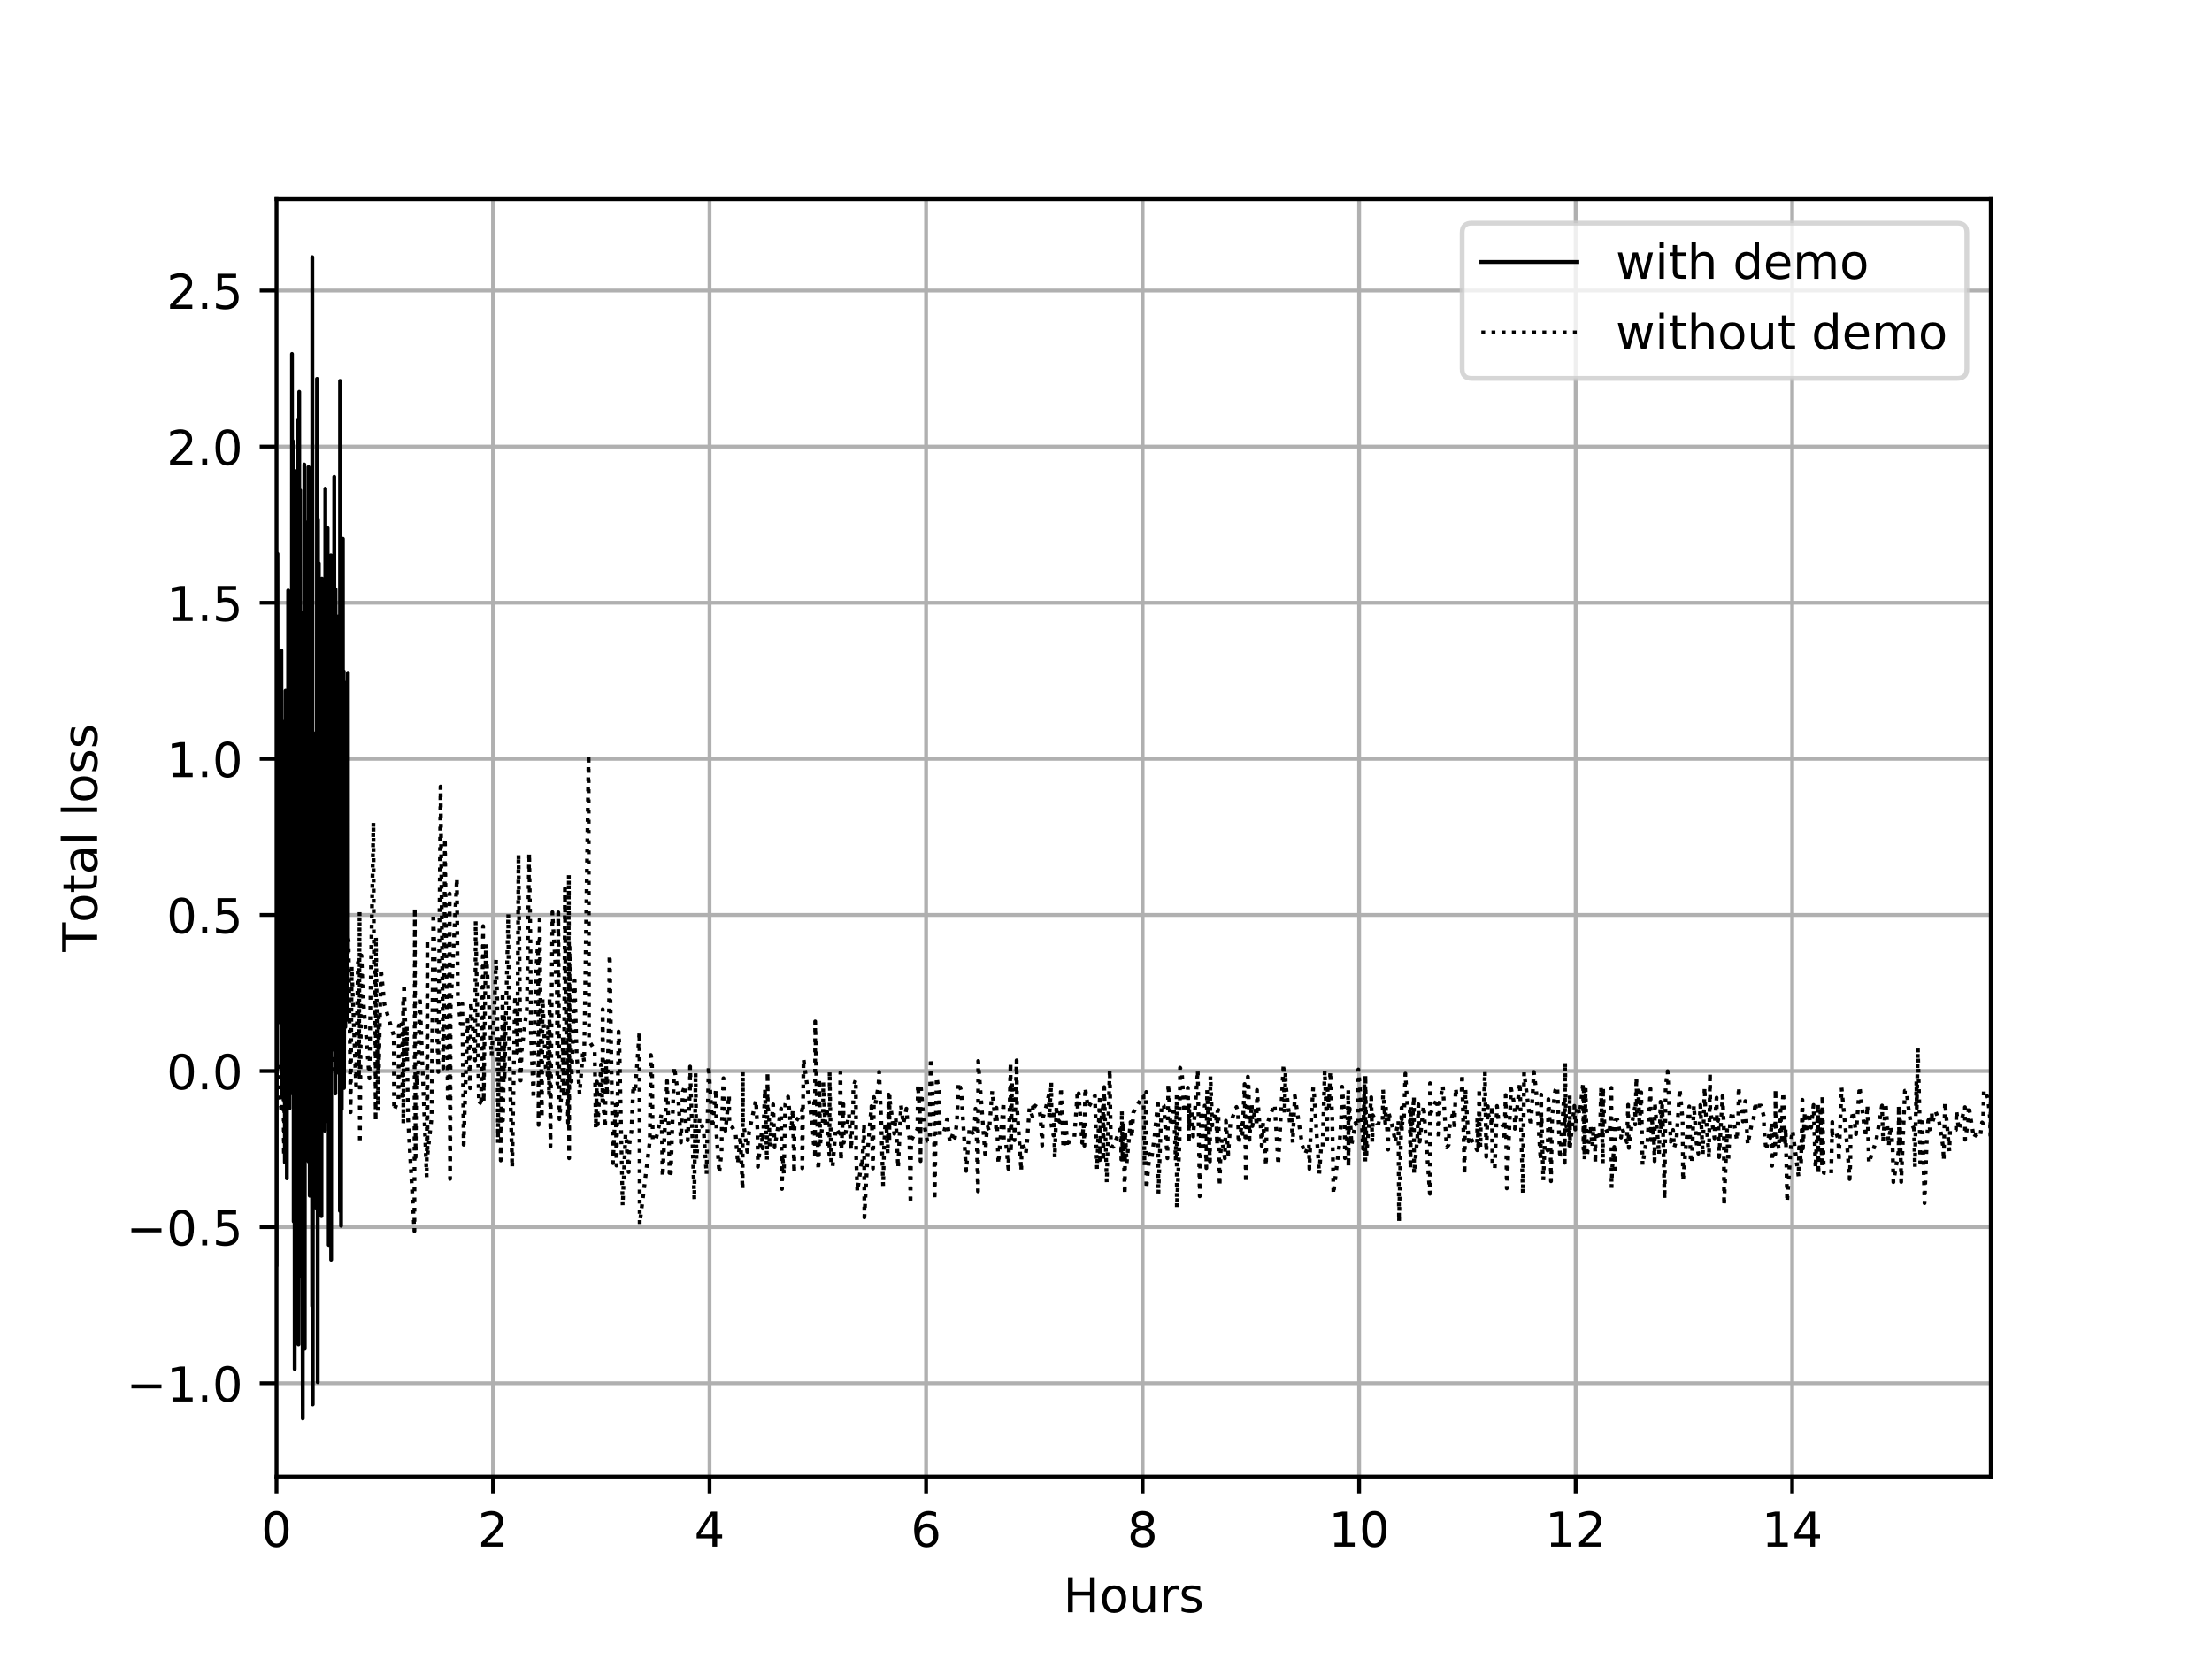 <?xml version="1.0" encoding="utf-8" standalone="no"?>
<!DOCTYPE svg PUBLIC "-//W3C//DTD SVG 1.1//EN"
  "http://www.w3.org/Graphics/SVG/1.1/DTD/svg11.dtd">
<!-- Created with matplotlib (https://matplotlib.org/) -->
<svg height="345.6pt" version="1.1" viewBox="0 0 460.8 345.6" width="460.8pt" xmlns="http://www.w3.org/2000/svg" xmlns:xlink="http://www.w3.org/1999/xlink">
 <defs>
  <style type="text/css">
*{stroke-linecap:butt;stroke-linejoin:round;}
  </style>
 </defs>
 <g id="figure_1">
  <g id="patch_1">
   <path d="M 0 345.6 
L 460.8 345.6 
L 460.8 0 
L 0 0 
z
" style="fill:#ffffff;"/>
  </g>
  <g id="axes_1">
   <g id="patch_2">
    <path d="M 57.6 307.584 
L 414.72 307.584 
L 414.72 41.472 
L 57.6 41.472 
z
" style="fill:#ffffff;"/>
   </g>
   <g id="matplotlib.axis_1">
    <g id="xtick_1">
     <g id="line2d_1">
      <path clip-path="url(#pec47cd1b85)" d="M 57.6 307.584 
L 57.6 41.472 
" style="fill:none;stroke:#b0b0b0;stroke-linecap:square;stroke-width:0.8;"/>
     </g>
     <g id="line2d_2">
      <defs>
       <path d="M 0 0 
L 0 3.5 
" id="md4c6a2b66d" style="stroke:#000000;stroke-width:0.8;"/>
      </defs>
      <g>
       <use style="stroke:#000000;stroke-width:0.8;" x="57.6" xlink:href="#md4c6a2b66d" y="307.584"/>
      </g>
     </g>
     <g id="text_1">
      <!-- 0 -->
      <defs>
       <path d="M 31.781 66.406 
Q 24.172 66.406 20.328 58.906 
Q 16.5 51.422 16.5 36.375 
Q 16.5 21.391 20.328 13.891 
Q 24.172 6.391 31.781 6.391 
Q 39.453 6.391 43.281 13.891 
Q 47.125 21.391 47.125 36.375 
Q 47.125 51.422 43.281 58.906 
Q 39.453 66.406 31.781 66.406 
z
M 31.781 74.219 
Q 44.047 74.219 50.516 64.516 
Q 56.984 54.828 56.984 36.375 
Q 56.984 17.969 50.516 8.266 
Q 44.047 -1.422 31.781 -1.422 
Q 19.531 -1.422 13.062 8.266 
Q 6.594 17.969 6.594 36.375 
Q 6.594 54.828 13.062 64.516 
Q 19.531 74.219 31.781 74.219 
z
" id="DejaVuSans-48"/>
      </defs>
      <g transform="translate(54.419 322.182)scale(0.1 -0.1)">
       <use xlink:href="#DejaVuSans-48"/>
      </g>
     </g>
    </g>
    <g id="xtick_2">
     <g id="line2d_3">
      <path clip-path="url(#pec47cd1b85)" d="M 102.706 307.584 
L 102.706 41.472 
" style="fill:none;stroke:#b0b0b0;stroke-linecap:square;stroke-width:0.8;"/>
     </g>
     <g id="line2d_4">
      <g>
       <use style="stroke:#000000;stroke-width:0.8;" x="102.706" xlink:href="#md4c6a2b66d" y="307.584"/>
      </g>
     </g>
     <g id="text_2">
      <!-- 2 -->
      <defs>
       <path d="M 19.188 8.297 
L 53.609 8.297 
L 53.609 0 
L 7.328 0 
L 7.328 8.297 
Q 12.938 14.109 22.625 23.891 
Q 32.328 33.688 34.812 36.531 
Q 39.547 41.844 41.422 45.531 
Q 43.312 49.219 43.312 52.781 
Q 43.312 58.594 39.234 62.25 
Q 35.156 65.922 28.609 65.922 
Q 23.969 65.922 18.812 64.312 
Q 13.672 62.703 7.812 59.422 
L 7.812 69.391 
Q 13.766 71.781 18.938 73 
Q 24.125 74.219 28.422 74.219 
Q 39.75 74.219 46.484 68.547 
Q 53.219 62.891 53.219 53.422 
Q 53.219 48.922 51.531 44.891 
Q 49.859 40.875 45.406 35.406 
Q 44.188 33.984 37.641 27.219 
Q 31.109 20.453 19.188 8.297 
z
" id="DejaVuSans-50"/>
      </defs>
      <g transform="translate(99.525 322.182)scale(0.1 -0.1)">
       <use xlink:href="#DejaVuSans-50"/>
      </g>
     </g>
    </g>
    <g id="xtick_3">
     <g id="line2d_5">
      <path clip-path="url(#pec47cd1b85)" d="M 147.812 307.584 
L 147.812 41.472 
" style="fill:none;stroke:#b0b0b0;stroke-linecap:square;stroke-width:0.8;"/>
     </g>
     <g id="line2d_6">
      <g>
       <use style="stroke:#000000;stroke-width:0.8;" x="147.812" xlink:href="#md4c6a2b66d" y="307.584"/>
      </g>
     </g>
     <g id="text_3">
      <!-- 4 -->
      <defs>
       <path d="M 37.797 64.312 
L 12.891 25.391 
L 37.797 25.391 
z
M 35.203 72.906 
L 47.609 72.906 
L 47.609 25.391 
L 58.016 25.391 
L 58.016 17.188 
L 47.609 17.188 
L 47.609 0 
L 37.797 0 
L 37.797 17.188 
L 4.891 17.188 
L 4.891 26.703 
z
" id="DejaVuSans-52"/>
      </defs>
      <g transform="translate(144.631 322.182)scale(0.1 -0.1)">
       <use xlink:href="#DejaVuSans-52"/>
      </g>
     </g>
    </g>
    <g id="xtick_4">
     <g id="line2d_7">
      <path clip-path="url(#pec47cd1b85)" d="M 192.919 307.584 
L 192.919 41.472 
" style="fill:none;stroke:#b0b0b0;stroke-linecap:square;stroke-width:0.8;"/>
     </g>
     <g id="line2d_8">
      <g>
       <use style="stroke:#000000;stroke-width:0.8;" x="192.919" xlink:href="#md4c6a2b66d" y="307.584"/>
      </g>
     </g>
     <g id="text_4">
      <!-- 6 -->
      <defs>
       <path d="M 33.016 40.375 
Q 26.375 40.375 22.484 35.828 
Q 18.609 31.297 18.609 23.391 
Q 18.609 15.531 22.484 10.953 
Q 26.375 6.391 33.016 6.391 
Q 39.656 6.391 43.531 10.953 
Q 47.406 15.531 47.406 23.391 
Q 47.406 31.297 43.531 35.828 
Q 39.656 40.375 33.016 40.375 
z
M 52.594 71.297 
L 52.594 62.312 
Q 48.875 64.062 45.094 64.984 
Q 41.312 65.922 37.594 65.922 
Q 27.828 65.922 22.672 59.328 
Q 17.531 52.734 16.797 39.406 
Q 19.672 43.656 24.016 45.922 
Q 28.375 48.188 33.594 48.188 
Q 44.578 48.188 50.953 41.516 
Q 57.328 34.859 57.328 23.391 
Q 57.328 12.156 50.688 5.359 
Q 44.047 -1.422 33.016 -1.422 
Q 20.359 -1.422 13.672 8.266 
Q 6.984 17.969 6.984 36.375 
Q 6.984 53.656 15.188 63.938 
Q 23.391 74.219 37.203 74.219 
Q 40.922 74.219 44.703 73.484 
Q 48.484 72.75 52.594 71.297 
z
" id="DejaVuSans-54"/>
      </defs>
      <g transform="translate(189.737 322.182)scale(0.1 -0.1)">
       <use xlink:href="#DejaVuSans-54"/>
      </g>
     </g>
    </g>
    <g id="xtick_5">
     <g id="line2d_9">
      <path clip-path="url(#pec47cd1b85)" d="M 238.025 307.584 
L 238.025 41.472 
" style="fill:none;stroke:#b0b0b0;stroke-linecap:square;stroke-width:0.8;"/>
     </g>
     <g id="line2d_10">
      <g>
       <use style="stroke:#000000;stroke-width:0.8;" x="238.025" xlink:href="#md4c6a2b66d" y="307.584"/>
      </g>
     </g>
     <g id="text_5">
      <!-- 8 -->
      <defs>
       <path d="M 31.781 34.625 
Q 24.75 34.625 20.719 30.859 
Q 16.703 27.094 16.703 20.516 
Q 16.703 13.922 20.719 10.156 
Q 24.75 6.391 31.781 6.391 
Q 38.812 6.391 42.859 10.172 
Q 46.922 13.969 46.922 20.516 
Q 46.922 27.094 42.891 30.859 
Q 38.875 34.625 31.781 34.625 
z
M 21.922 38.812 
Q 15.578 40.375 12.031 44.719 
Q 8.5 49.078 8.5 55.328 
Q 8.5 64.062 14.719 69.141 
Q 20.953 74.219 31.781 74.219 
Q 42.672 74.219 48.875 69.141 
Q 55.078 64.062 55.078 55.328 
Q 55.078 49.078 51.531 44.719 
Q 48 40.375 41.703 38.812 
Q 48.828 37.156 52.797 32.312 
Q 56.781 27.484 56.781 20.516 
Q 56.781 9.906 50.312 4.234 
Q 43.844 -1.422 31.781 -1.422 
Q 19.734 -1.422 13.25 4.234 
Q 6.781 9.906 6.781 20.516 
Q 6.781 27.484 10.781 32.312 
Q 14.797 37.156 21.922 38.812 
z
M 18.312 54.391 
Q 18.312 48.734 21.844 45.562 
Q 25.391 42.391 31.781 42.391 
Q 38.141 42.391 41.719 45.562 
Q 45.312 48.734 45.312 54.391 
Q 45.312 60.062 41.719 63.234 
Q 38.141 66.406 31.781 66.406 
Q 25.391 66.406 21.844 63.234 
Q 18.312 60.062 18.312 54.391 
z
" id="DejaVuSans-56"/>
      </defs>
      <g transform="translate(234.844 322.182)scale(0.1 -0.1)">
       <use xlink:href="#DejaVuSans-56"/>
      </g>
     </g>
    </g>
    <g id="xtick_6">
     <g id="line2d_11">
      <path clip-path="url(#pec47cd1b85)" d="M 283.131 307.584 
L 283.131 41.472 
" style="fill:none;stroke:#b0b0b0;stroke-linecap:square;stroke-width:0.8;"/>
     </g>
     <g id="line2d_12">
      <g>
       <use style="stroke:#000000;stroke-width:0.8;" x="283.131" xlink:href="#md4c6a2b66d" y="307.584"/>
      </g>
     </g>
     <g id="text_6">
      <!-- 10 -->
      <defs>
       <path d="M 12.406 8.297 
L 28.516 8.297 
L 28.516 63.922 
L 10.984 60.406 
L 10.984 69.391 
L 28.422 72.906 
L 38.281 72.906 
L 38.281 8.297 
L 54.391 8.297 
L 54.391 0 
L 12.406 0 
z
" id="DejaVuSans-49"/>
      </defs>
      <g transform="translate(276.769 322.182)scale(0.1 -0.1)">
       <use xlink:href="#DejaVuSans-49"/>
       <use x="63.623" xlink:href="#DejaVuSans-48"/>
      </g>
     </g>
    </g>
    <g id="xtick_7">
     <g id="line2d_13">
      <path clip-path="url(#pec47cd1b85)" d="M 328.237 307.584 
L 328.237 41.472 
" style="fill:none;stroke:#b0b0b0;stroke-linecap:square;stroke-width:0.8;"/>
     </g>
     <g id="line2d_14">
      <g>
       <use style="stroke:#000000;stroke-width:0.8;" x="328.237" xlink:href="#md4c6a2b66d" y="307.584"/>
      </g>
     </g>
     <g id="text_7">
      <!-- 12 -->
      <g transform="translate(321.875 322.182)scale(0.1 -0.1)">
       <use xlink:href="#DejaVuSans-49"/>
       <use x="63.623" xlink:href="#DejaVuSans-50"/>
      </g>
     </g>
    </g>
    <g id="xtick_8">
     <g id="line2d_15">
      <path clip-path="url(#pec47cd1b85)" d="M 373.344 307.584 
L 373.344 41.472 
" style="fill:none;stroke:#b0b0b0;stroke-linecap:square;stroke-width:0.8;"/>
     </g>
     <g id="line2d_16">
      <g>
       <use style="stroke:#000000;stroke-width:0.8;" x="373.344" xlink:href="#md4c6a2b66d" y="307.584"/>
      </g>
     </g>
     <g id="text_8">
      <!-- 14 -->
      <g transform="translate(366.981 322.182)scale(0.1 -0.1)">
       <use xlink:href="#DejaVuSans-49"/>
       <use x="63.623" xlink:href="#DejaVuSans-52"/>
      </g>
     </g>
    </g>
    <g id="text_9">
     <!-- Hours -->
     <defs>
      <path d="M 9.812 72.906 
L 19.672 72.906 
L 19.672 43.016 
L 55.516 43.016 
L 55.516 72.906 
L 65.375 72.906 
L 65.375 0 
L 55.516 0 
L 55.516 34.719 
L 19.672 34.719 
L 19.672 0 
L 9.812 0 
z
" id="DejaVuSans-72"/>
      <path d="M 30.609 48.391 
Q 23.391 48.391 19.188 42.75 
Q 14.984 37.109 14.984 27.297 
Q 14.984 17.484 19.156 11.844 
Q 23.344 6.203 30.609 6.203 
Q 37.797 6.203 41.984 11.859 
Q 46.188 17.531 46.188 27.297 
Q 46.188 37.016 41.984 42.703 
Q 37.797 48.391 30.609 48.391 
z
M 30.609 56 
Q 42.328 56 49.016 48.375 
Q 55.719 40.766 55.719 27.297 
Q 55.719 13.875 49.016 6.219 
Q 42.328 -1.422 30.609 -1.422 
Q 18.844 -1.422 12.172 6.219 
Q 5.516 13.875 5.516 27.297 
Q 5.516 40.766 12.172 48.375 
Q 18.844 56 30.609 56 
z
" id="DejaVuSans-111"/>
      <path d="M 8.5 21.578 
L 8.5 54.688 
L 17.484 54.688 
L 17.484 21.922 
Q 17.484 14.156 20.5 10.266 
Q 23.531 6.391 29.594 6.391 
Q 36.859 6.391 41.078 11.031 
Q 45.312 15.672 45.312 23.688 
L 45.312 54.688 
L 54.297 54.688 
L 54.297 0 
L 45.312 0 
L 45.312 8.406 
Q 42.047 3.422 37.719 1 
Q 33.406 -1.422 27.688 -1.422 
Q 18.266 -1.422 13.375 4.438 
Q 8.5 10.297 8.5 21.578 
z
M 31.109 56 
z
" id="DejaVuSans-117"/>
      <path d="M 41.109 46.297 
Q 39.594 47.172 37.812 47.578 
Q 36.031 48 33.891 48 
Q 26.266 48 22.188 43.047 
Q 18.109 38.094 18.109 28.812 
L 18.109 0 
L 9.078 0 
L 9.078 54.688 
L 18.109 54.688 
L 18.109 46.188 
Q 20.953 51.172 25.484 53.578 
Q 30.031 56 36.531 56 
Q 37.453 56 38.578 55.875 
Q 39.703 55.766 41.062 55.516 
z
" id="DejaVuSans-114"/>
      <path d="M 44.281 53.078 
L 44.281 44.578 
Q 40.484 46.531 36.375 47.5 
Q 32.281 48.484 27.875 48.484 
Q 21.188 48.484 17.844 46.438 
Q 14.5 44.391 14.5 40.281 
Q 14.5 37.156 16.891 35.375 
Q 19.281 33.594 26.516 31.984 
L 29.594 31.297 
Q 39.156 29.25 43.188 25.516 
Q 47.219 21.781 47.219 15.094 
Q 47.219 7.469 41.188 3.016 
Q 35.156 -1.422 24.609 -1.422 
Q 20.219 -1.422 15.453 -0.562 
Q 10.688 0.297 5.422 2 
L 5.422 11.281 
Q 10.406 8.688 15.234 7.391 
Q 20.062 6.109 24.812 6.109 
Q 31.156 6.109 34.562 8.281 
Q 37.984 10.453 37.984 14.406 
Q 37.984 18.062 35.516 20.016 
Q 33.062 21.969 24.703 23.781 
L 21.578 24.516 
Q 13.234 26.266 9.516 29.906 
Q 5.812 33.547 5.812 39.891 
Q 5.812 47.609 11.281 51.797 
Q 16.75 56 26.812 56 
Q 31.781 56 36.172 55.266 
Q 40.578 54.547 44.281 53.078 
z
" id="DejaVuSans-115"/>
     </defs>
     <g transform="translate(221.512 335.861)scale(0.1 -0.1)">
      <use xlink:href="#DejaVuSans-72"/>
      <use x="75.195" xlink:href="#DejaVuSans-111"/>
      <use x="136.377" xlink:href="#DejaVuSans-117"/>
      <use x="199.756" xlink:href="#DejaVuSans-114"/>
      <use x="240.869" xlink:href="#DejaVuSans-115"/>
     </g>
    </g>
   </g>
   <g id="matplotlib.axis_2">
    <g id="ytick_1">
     <g id="line2d_17">
      <path clip-path="url(#pec47cd1b85)" d="M 57.6 288.155 
L 414.72 288.155 
" style="fill:none;stroke:#b0b0b0;stroke-linecap:square;stroke-width:0.8;"/>
     </g>
     <g id="line2d_18">
      <defs>
       <path d="M 0 0 
L -3.5 0 
" id="m8b5e831540" style="stroke:#000000;stroke-width:0.8;"/>
      </defs>
      <g>
       <use style="stroke:#000000;stroke-width:0.8;" x="57.6" xlink:href="#m8b5e831540" y="288.155"/>
      </g>
     </g>
     <g id="text_10">
      <!-- −1.0 -->
      <defs>
       <path d="M 10.594 35.5 
L 73.188 35.5 
L 73.188 27.203 
L 10.594 27.203 
z
" id="DejaVuSans-8722"/>
       <path d="M 10.688 12.406 
L 21 12.406 
L 21 0 
L 10.688 0 
z
" id="DejaVuSans-46"/>
      </defs>
      <g transform="translate(26.317 291.954)scale(0.1 -0.1)">
       <use xlink:href="#DejaVuSans-8722"/>
       <use x="83.789" xlink:href="#DejaVuSans-49"/>
       <use x="147.412" xlink:href="#DejaVuSans-46"/>
       <use x="179.199" xlink:href="#DejaVuSans-48"/>
      </g>
     </g>
    </g>
    <g id="ytick_2">
     <g id="line2d_19">
      <path clip-path="url(#pec47cd1b85)" d="M 57.6 255.636 
L 414.72 255.636 
" style="fill:none;stroke:#b0b0b0;stroke-linecap:square;stroke-width:0.8;"/>
     </g>
     <g id="line2d_20">
      <g>
       <use style="stroke:#000000;stroke-width:0.8;" x="57.6" xlink:href="#m8b5e831540" y="255.636"/>
      </g>
     </g>
     <g id="text_11">
      <!-- −0.5 -->
      <defs>
       <path d="M 10.797 72.906 
L 49.516 72.906 
L 49.516 64.594 
L 19.828 64.594 
L 19.828 46.734 
Q 21.969 47.469 24.109 47.828 
Q 26.266 48.188 28.422 48.188 
Q 40.625 48.188 47.75 41.5 
Q 54.891 34.812 54.891 23.391 
Q 54.891 11.625 47.562 5.094 
Q 40.234 -1.422 26.906 -1.422 
Q 22.312 -1.422 17.547 -0.641 
Q 12.797 0.141 7.719 1.703 
L 7.719 11.625 
Q 12.109 9.234 16.797 8.062 
Q 21.484 6.891 26.703 6.891 
Q 35.156 6.891 40.078 11.328 
Q 45.016 15.766 45.016 23.391 
Q 45.016 31 40.078 35.438 
Q 35.156 39.891 26.703 39.891 
Q 22.75 39.891 18.812 39.016 
Q 14.891 38.141 10.797 36.281 
z
" id="DejaVuSans-53"/>
      </defs>
      <g transform="translate(26.317 259.436)scale(0.1 -0.1)">
       <use xlink:href="#DejaVuSans-8722"/>
       <use x="83.789" xlink:href="#DejaVuSans-48"/>
       <use x="147.412" xlink:href="#DejaVuSans-46"/>
       <use x="179.199" xlink:href="#DejaVuSans-53"/>
      </g>
     </g>
    </g>
    <g id="ytick_3">
     <g id="line2d_21">
      <path clip-path="url(#pec47cd1b85)" d="M 57.6 223.118 
L 414.72 223.118 
" style="fill:none;stroke:#b0b0b0;stroke-linecap:square;stroke-width:0.8;"/>
     </g>
     <g id="line2d_22">
      <g>
       <use style="stroke:#000000;stroke-width:0.8;" x="57.6" xlink:href="#m8b5e831540" y="223.118"/>
      </g>
     </g>
     <g id="text_12">
      <!-- 0.0 -->
      <g transform="translate(34.697 226.917)scale(0.1 -0.1)">
       <use xlink:href="#DejaVuSans-48"/>
       <use x="63.623" xlink:href="#DejaVuSans-46"/>
       <use x="95.41" xlink:href="#DejaVuSans-48"/>
      </g>
     </g>
    </g>
    <g id="ytick_4">
     <g id="line2d_23">
      <path clip-path="url(#pec47cd1b85)" d="M 57.6 190.599 
L 414.72 190.599 
" style="fill:none;stroke:#b0b0b0;stroke-linecap:square;stroke-width:0.8;"/>
     </g>
     <g id="line2d_24">
      <g>
       <use style="stroke:#000000;stroke-width:0.8;" x="57.6" xlink:href="#m8b5e831540" y="190.599"/>
      </g>
     </g>
     <g id="text_13">
      <!-- 0.5 -->
      <g transform="translate(34.697 194.398)scale(0.1 -0.1)">
       <use xlink:href="#DejaVuSans-48"/>
       <use x="63.623" xlink:href="#DejaVuSans-46"/>
       <use x="95.41" xlink:href="#DejaVuSans-53"/>
      </g>
     </g>
    </g>
    <g id="ytick_5">
     <g id="line2d_25">
      <path clip-path="url(#pec47cd1b85)" d="M 57.6 158.081 
L 414.72 158.081 
" style="fill:none;stroke:#b0b0b0;stroke-linecap:square;stroke-width:0.8;"/>
     </g>
     <g id="line2d_26">
      <g>
       <use style="stroke:#000000;stroke-width:0.8;" x="57.6" xlink:href="#m8b5e831540" y="158.081"/>
      </g>
     </g>
     <g id="text_14">
      <!-- 1.0 -->
      <g transform="translate(34.697 161.88)scale(0.1 -0.1)">
       <use xlink:href="#DejaVuSans-49"/>
       <use x="63.623" xlink:href="#DejaVuSans-46"/>
       <use x="95.41" xlink:href="#DejaVuSans-48"/>
      </g>
     </g>
    </g>
    <g id="ytick_6">
     <g id="line2d_27">
      <path clip-path="url(#pec47cd1b85)" d="M 57.6 125.562 
L 414.72 125.562 
" style="fill:none;stroke:#b0b0b0;stroke-linecap:square;stroke-width:0.8;"/>
     </g>
     <g id="line2d_28">
      <g>
       <use style="stroke:#000000;stroke-width:0.8;" x="57.6" xlink:href="#m8b5e831540" y="125.562"/>
      </g>
     </g>
     <g id="text_15">
      <!-- 1.5 -->
      <g transform="translate(34.697 129.361)scale(0.1 -0.1)">
       <use xlink:href="#DejaVuSans-49"/>
       <use x="63.623" xlink:href="#DejaVuSans-46"/>
       <use x="95.41" xlink:href="#DejaVuSans-53"/>
      </g>
     </g>
    </g>
    <g id="ytick_7">
     <g id="line2d_29">
      <path clip-path="url(#pec47cd1b85)" d="M 57.6 93.043 
L 414.72 93.043 
" style="fill:none;stroke:#b0b0b0;stroke-linecap:square;stroke-width:0.8;"/>
     </g>
     <g id="line2d_30">
      <g>
       <use style="stroke:#000000;stroke-width:0.8;" x="57.6" xlink:href="#m8b5e831540" y="93.043"/>
      </g>
     </g>
     <g id="text_16">
      <!-- 2.0 -->
      <g transform="translate(34.697 96.843)scale(0.1 -0.1)">
       <use xlink:href="#DejaVuSans-50"/>
       <use x="63.623" xlink:href="#DejaVuSans-46"/>
       <use x="95.41" xlink:href="#DejaVuSans-48"/>
      </g>
     </g>
    </g>
    <g id="ytick_8">
     <g id="line2d_31">
      <path clip-path="url(#pec47cd1b85)" d="M 57.6 60.525 
L 414.72 60.525 
" style="fill:none;stroke:#b0b0b0;stroke-linecap:square;stroke-width:0.8;"/>
     </g>
     <g id="line2d_32">
      <g>
       <use style="stroke:#000000;stroke-width:0.8;" x="57.6" xlink:href="#m8b5e831540" y="60.525"/>
      </g>
     </g>
     <g id="text_17">
      <!-- 2.5 -->
      <g transform="translate(34.697 64.324)scale(0.1 -0.1)">
       <use xlink:href="#DejaVuSans-50"/>
       <use x="63.623" xlink:href="#DejaVuSans-46"/>
       <use x="95.41" xlink:href="#DejaVuSans-53"/>
      </g>
     </g>
    </g>
    <g id="text_18">
     <!-- Total loss -->
     <defs>
      <path d="M -0.297 72.906 
L 61.375 72.906 
L 61.375 64.594 
L 35.5 64.594 
L 35.5 0 
L 25.594 0 
L 25.594 64.594 
L -0.297 64.594 
z
" id="DejaVuSans-84"/>
      <path d="M 18.312 70.219 
L 18.312 54.688 
L 36.812 54.688 
L 36.812 47.703 
L 18.312 47.703 
L 18.312 18.016 
Q 18.312 11.328 20.141 9.422 
Q 21.969 7.516 27.594 7.516 
L 36.812 7.516 
L 36.812 0 
L 27.594 0 
Q 17.188 0 13.234 3.875 
Q 9.281 7.766 9.281 18.016 
L 9.281 47.703 
L 2.688 47.703 
L 2.688 54.688 
L 9.281 54.688 
L 9.281 70.219 
z
" id="DejaVuSans-116"/>
      <path d="M 34.281 27.484 
Q 23.391 27.484 19.188 25 
Q 14.984 22.516 14.984 16.5 
Q 14.984 11.719 18.141 8.906 
Q 21.297 6.109 26.703 6.109 
Q 34.188 6.109 38.703 11.406 
Q 43.219 16.703 43.219 25.484 
L 43.219 27.484 
z
M 52.203 31.203 
L 52.203 0 
L 43.219 0 
L 43.219 8.297 
Q 40.141 3.328 35.547 0.953 
Q 30.953 -1.422 24.312 -1.422 
Q 15.922 -1.422 10.953 3.297 
Q 6 8.016 6 15.922 
Q 6 25.141 12.172 29.828 
Q 18.359 34.516 30.609 34.516 
L 43.219 34.516 
L 43.219 35.406 
Q 43.219 41.609 39.141 45 
Q 35.062 48.391 27.688 48.391 
Q 23 48.391 18.547 47.266 
Q 14.109 46.141 10.016 43.891 
L 10.016 52.203 
Q 14.938 54.109 19.578 55.047 
Q 24.219 56 28.609 56 
Q 40.484 56 46.344 49.844 
Q 52.203 43.703 52.203 31.203 
z
" id="DejaVuSans-97"/>
      <path d="M 9.422 75.984 
L 18.406 75.984 
L 18.406 0 
L 9.422 0 
z
" id="DejaVuSans-108"/>
      <path id="DejaVuSans-32"/>
     </defs>
     <g transform="translate(20.238 198.288)rotate(-90)scale(0.1 -0.1)">
      <use xlink:href="#DejaVuSans-84"/>
      <use x="60.818" xlink:href="#DejaVuSans-111"/>
      <use x="122" xlink:href="#DejaVuSans-116"/>
      <use x="161.209" xlink:href="#DejaVuSans-97"/>
      <use x="222.488" xlink:href="#DejaVuSans-108"/>
      <use x="250.271" xlink:href="#DejaVuSans-32"/>
      <use x="282.059" xlink:href="#DejaVuSans-108"/>
      <use x="309.842" xlink:href="#DejaVuSans-111"/>
      <use x="371.023" xlink:href="#DejaVuSans-115"/>
      <use x="423.123" xlink:href="#DejaVuSans-115"/>
     </g>
    </g>
   </g>
   <g id="line2d_33">
    <path clip-path="url(#pec47cd1b85)" d="M 57.6 263.455 
L 57.689 154.531 
L 57.72 179.647 
L 57.749 222.789 
L 57.78 173.681 
L 57.81 115.355 
L 57.869 180.025 
L 57.898 182.163 
L 57.927 213.067 
L 57.957 187.458 
L 57.987 156.503 
L 58.019 203.843 
L 58.05 196.511 
L 58.078 198.256 
L 58.106 190.359 
L 58.136 137.745 
L 58.196 211.359 
L 58.343 162.057 
L 58.402 199.25 
L 58.462 181.04 
L 58.497 184.899 
L 58.527 177.169 
L 58.555 212.962 
L 58.586 179.357 
L 58.618 135.505 
L 58.677 198.327 
L 58.8 162.462 
L 58.83 228.455 
L 58.921 192.752 
L 59.018 152.945 
L 58.983 215.888 
L 59.046 173.551 
L 59.107 212.221 
L 59.135 169.96 
L 59.197 164.243 
L 59.223 193.883 
L 59.252 160.652 
L 59.283 162.669 
L 59.31 150.258 
L 59.342 242.145 
L 59.403 170.106 
L 59.43 162.274 
L 59.46 214.133 
L 59.49 143.9 
L 59.549 203.829 
L 59.579 152.527 
L 59.64 184.756 
L 59.702 191.746 
L 59.732 184.21 
L 59.76 245.483 
L 59.821 157.145 
L 59.881 215.64 
L 59.941 195.988 
L 60 214.554 
L 60.029 123.001 
L 60.058 221.098 
L 60.147 149.188 
L 60.297 230.893 
L 60.326 139.106 
L 60.414 179.99 
L 60.442 149.186 
L 60.503 190.358 
L 60.533 156.731 
L 60.562 222.467 
L 60.62 156.08 
L 60.65 159.43 
L 60.681 222.865 
L 60.741 128.14 
L 60.77 206.987 
L 60.8 188.887 
L 60.828 73.743 
L 60.888 218.842 
L 60.977 91.846 
L 61.093 227.969 
L 61.153 134.677 
L 61.182 254.468 
L 61.214 200.916 
L 61.302 223.666 
L 61.331 153.112 
L 61.391 285.195 
L 61.422 208.251 
L 61.451 98.141 
L 61.479 211.528 
L 61.51 192.636 
L 61.538 204.054 
L 61.568 195.464 
L 61.598 157.243 
L 61.628 208.856 
L 61.658 228.988 
L 61.745 110.629 
L 61.776 200.079 
L 61.806 123.585 
L 61.864 215.66 
L 61.953 149.918 
L 61.978 226.922 
L 62.011 87.449 
L 62.04 128.764 
L 62.098 184.183 
L 62.128 182.023 
L 62.155 107.336 
L 62.187 280.046 
L 62.216 150.738 
L 62.247 227.644 
L 62.306 129.783 
L 62.335 81.618 
L 62.363 149.079 
L 62.424 265.811 
L 62.455 137.84 
L 62.483 231.126 
L 62.513 102.117 
L 62.541 235.003 
L 62.6 157.598 
L 62.633 237.627 
L 62.691 130.984 
L 62.721 213.1 
L 62.868 151.288 
L 62.984 241.757 
L 63.075 295.488 
L 63.104 127.547 
L 63.134 223.766 
L 63.192 203.025 
L 63.255 251.247 
L 63.312 130.876 
L 63.372 149.387 
L 63.402 96.748 
L 63.459 178.662 
L 63.49 280.959 
L 63.52 138.75 
L 63.55 235.968 
L 63.673 108.809 
L 63.793 231.458 
L 63.82 166.596 
L 63.91 206.859 
L 63.94 241.695 
L 63.969 185.812 
L 63.999 196.523 
L 64.028 186.224 
L 64.057 234.112 
L 64.087 191.571 
L 64.117 112.068 
L 64.176 155.867 
L 64.235 222.667 
L 64.264 97.294 
L 64.325 242.005 
L 64.441 141.966 
L 64.47 144.174 
L 64.529 249.097 
L 64.559 212.643 
L 64.59 118.5 
L 64.679 155.354 
L 64.709 111.484 
L 64.738 184.928 
L 64.768 188.831 
L 64.825 151.821 
L 64.887 242.492 
L 64.974 144.352 
L 65.004 184.19 
L 65.033 272.082 
L 65.063 53.568 
L 65.152 292.571 
L 65.24 166.99 
L 65.3 173.525 
L 65.331 156.118 
L 65.36 233.975 
L 65.447 183.786 
L 65.478 195.433 
L 65.508 154.628 
L 65.538 222.046 
L 65.567 219.955 
L 65.594 212.257 
L 65.684 154.028 
L 65.655 230.231 
L 65.715 191.25 
L 65.744 229.025 
L 65.774 173.387 
L 65.832 211.61 
L 65.862 152.646 
L 65.889 251.623 
L 65.95 168.214 
L 65.98 205.839 
L 66.008 178.828 
L 66.038 78.914 
L 66.096 202.347 
L 66.127 193.963 
L 66.156 148.012 
L 66.183 287.941 
L 66.242 108.34 
L 66.271 218.791 
L 66.331 170.682 
L 66.36 204.528 
L 66.39 241.166 
L 66.42 117.321 
L 66.509 172.596 
L 66.537 165.874 
L 66.625 222.768 
L 66.654 221.114 
L 66.711 185.792 
L 66.74 234.001 
L 66.769 203.636 
L 66.797 239.879 
L 66.828 191.993 
L 66.856 236.071 
L 66.916 135.918 
L 66.946 204.972 
L 66.976 253.35 
L 67.005 180.714 
L 67.061 120.524 
L 67.12 169.095 
L 67.238 231.616 
L 67.388 173.869 
L 67.418 154.86 
L 67.447 192.262 
L 67.477 160.668 
L 67.504 228.928 
L 67.594 186.273 
L 67.654 235.544 
L 67.684 188.596 
L 67.712 188.417 
L 67.743 196.415 
L 67.772 101.785 
L 67.832 190.996 
L 67.861 221.133 
L 67.889 170.489 
L 67.948 153.829 
L 68.04 233.561 
L 68.067 168.382 
L 68.189 230.147 
L 68.249 110.009 
L 68.308 189.974 
L 68.339 210.639 
L 68.366 160.091 
L 68.398 196.605 
L 68.428 155.59 
L 68.455 166.849 
L 68.484 259.357 
L 68.513 161.483 
L 68.573 202.731 
L 68.632 151.106 
L 68.72 168.884 
L 68.87 213.783 
L 68.897 213.303 
L 68.927 115.663 
L 68.985 262.448 
L 69.017 181.049 
L 69.074 137.859 
L 69.133 150.517 
L 69.222 218.409 
L 69.282 196.1 
L 69.309 198.934 
L 69.399 146.547 
L 69.488 214.747 
L 69.518 201.535 
L 69.576 205.831 
L 69.632 99.336 
L 69.722 214.257 
L 69.753 148.772 
L 69.869 227.81 
L 69.901 122.744 
L 69.988 186.197 
L 70.017 190.082 
L 70.075 138.9 
L 70.107 193.878 
L 70.136 144.625 
L 70.253 204.353 
L 70.31 147.737 
L 70.372 162.494 
L 70.401 203.476 
L 70.431 181.673 
L 70.46 128.416 
L 70.519 164.574 
L 70.549 217.07 
L 70.607 177.175 
L 70.638 168.34 
L 70.666 223.636 
L 70.727 176.372 
L 70.755 153.241 
L 70.785 207.59 
L 70.815 252.261 
L 70.843 79.341 
L 70.932 152.873 
L 71.05 255.366 
L 71.079 141.297 
L 71.167 201.925 
L 71.197 231.055 
L 71.225 192.547 
L 71.256 213.81 
L 71.314 150.617 
L 71.372 180.358 
L 71.403 187.932 
L 71.432 112.225 
L 71.461 224.811 
L 71.52 154.957 
L 71.609 139.858 
L 71.667 226.648 
L 71.787 149.196 
L 71.904 204.516 
L 71.936 213.94 
L 71.966 148.505 
L 72.054 171.714 
L 72.141 142.236 
L 72.173 184.771 
L 72.233 177.226 
L 72.262 147.837 
L 72.291 173.001 
L 72.38 212.446 
L 72.47 140.162 
L 72.498 198.208 
" style="fill:none;stroke:#000000;stroke-linecap:square;stroke-width:0.8;"/>
   </g>
   <g id="line2d_34">
    <path clip-path="url(#pec47cd1b85)" d="M 57.6 226.862 
L 58.261 221.207 
L 58.344 228.803 
L 58.65 231.721 
L 59.063 223.418 
L 59.143 240.793 
L 59.695 186.839 
L 61.375 218.828 
L 61.458 214.575 
L 61.704 223.981 
L 63.415 242.185 
L 63.555 192.713 
L 64.136 230.213 
L 64.272 200.314 
L 64.467 214.46 
L 64.632 206.342 
L 65.59 221.357 
L 65.647 226.996 
L 65.867 209.394 
L 66.664 213.562 
L 67.218 212.329 
L 68.706 197.332 
L 68.734 234.557 
L 69.283 188.677 
L 69.366 222.816 
L 69.778 184.023 
L 69.86 208.93 
L 69.889 200.766 
L 70.163 217.723 
L 71.867 194.007 
L 72.612 195.91 
L 73.047 231.693 
L 73.267 201.344 
L 74.174 226.096 
L 74.558 200.486 
L 74.778 224.612 
L 74.915 189.901 
L 74.97 238.161 
L 75.301 199.052 
L 75.575 206.773 
L 76.97 224.666 
L 77.189 207.203 
L 77.791 171.271 
L 77.899 201.121 
L 78.148 202.637 
L 78.26 233.529 
L 78.315 195.191 
L 78.752 231.39 
L 78.889 210.843 
L 78.943 222.264 
L 79.353 201.811 
L 80.09 209.238 
L 82.045 215.777 
L 82.1 231.321 
L 83.009 229.14 
L 83.092 213.872 
L 83.555 212.548 
L 83.803 214.431 
L 83.831 229.205 
L 83.995 207.94 
L 84.024 234.037 
L 84.161 204.968 
L 84.656 220.214 
L 84.739 213.758 
L 84.987 232.784 
L 86.327 256.454 
L 86.411 189.132 
L 86.578 241.06 
L 86.743 223.673 
L 86.88 226.363 
L 87.155 222.849 
L 87.456 207.652 
L 88.888 245.292 
L 89.025 195.791 
L 89.053 240.648 
L 89.906 232.883 
L 90.261 190.3 
L 91.307 223.325 
L 91.775 163.846 
L 92.324 222.565 
L 92.49 214.631 
L 92.681 174.68 
L 93.284 228.765 
L 93.367 225.039 
L 93.668 186.158 
L 93.752 245.583 
L 93.832 232.218 
L 93.86 210.413 
L 95.179 182.962 
L 95.371 207.863 
L 95.981 213.357 
L 96.308 209.091 
L 96.585 238.467 
L 97.405 212.382 
L 97.936 226.709 
L 98.1 208.793 
L 98.979 220.893 
L 99.089 191.878 
L 99.773 230.045 
L 100.207 229.519 
L 100.234 230.22 
L 100.643 192.928 
L 100.753 229.555 
L 101.219 196.712 
L 102.398 219.921 
L 102.95 211.247 
L 103.336 199.946 
L 103.58 207.982 
L 103.743 238.146 
L 103.882 219.593 
L 104.073 215.908 
L 104.317 241.742 
L 104.701 206.69 
L 104.757 233.409 
L 104.839 230.737 
L 105.058 211.902 
L 105.086 225.066 
L 105.881 190.377 
L 106.045 217.218 
L 106.699 243.214 
L 107.276 207.431 
L 107.772 219.321 
L 108.017 177.938 
L 108.454 225.095 
L 108.674 218.84 
L 109.771 210.05 
L 110.238 177.717 
L 110.512 197.287 
L 110.594 215.241 
L 111.14 228.902 
L 111.578 203.771 
L 112.078 196.241 
L 112.186 234.346 
L 112.405 191.519 
L 112.866 232.832 
L 113.032 207.995 
L 113.687 222.547 
L 114.042 223.982 
L 114.123 222.009 
L 114.15 213.556 
L 114.368 228.281 
L 114.476 207.71 
L 114.667 238.836 
L 115.077 190.028 
L 116.001 206.194 
L 116.109 225.771 
L 116.3 190.072 
L 116.544 233.152 
L 117.142 225.436 
L 117.25 215.831 
L 117.467 228.536 
L 117.684 185.075 
L 117.794 205.683 
L 118.337 233.893 
L 118.499 182.24 
L 118.553 241.282 
L 118.636 197.293 
L 119.05 225.353 
L 119.184 221.657 
L 119.699 204.239 
L 120.133 220.034 
L 120.403 223.035 
L 120.729 227.896 
L 121.431 219.251 
L 121.675 221.21 
L 122.617 157.215 
L 122.696 216.827 
L 123.885 218.689 
L 124.098 235.025 
L 124.34 225.313 
L 124.393 227.006 
L 124.528 234.23 
L 125.2 221.759 
L 125.227 224.102 
L 125.493 229.779 
L 125.547 210.237 
L 125.681 230.386 
L 126.057 234.852 
L 126.218 220.827 
L 126.458 228.165 
L 126.86 211.209 
L 126.965 198.938 
L 127.019 199.053 
L 127.68 242.292 
L 128.262 229.793 
L 128.421 242.809 
L 128.868 214.896 
L 129.026 217.745 
L 129.709 251.166 
L 130.312 236.238 
L 130.495 237.396 
L 130.626 240.435 
L 130.964 244.175 
L 131.146 238.095 
L 131.537 235.698 
L 131.929 226.051 
L 132.293 227.62 
L 133.204 215.004 
L 133.256 255.035 
L 135.358 237.825 
L 135.59 219.777 
L 135.824 221.225 
L 135.979 237.576 
L 136.602 237.55 
L 137.82 232.1 
L 138.026 245.151 
L 138.961 225.159 
L 139.377 237.595 
L 139.455 244.345 
L 139.661 242.209 
L 139.739 244.406 
L 140.464 222.279 
L 141.239 227.822 
L 141.842 238.003 
L 142.234 227.439 
L 142.699 226.096 
L 142.853 234.075 
L 143.267 237.545 
L 143.733 226.676 
L 143.758 222.188 
L 144.638 249.924 
L 144.905 223.448 
L 145.086 241.46 
L 145.734 233.026 
L 146.59 235.61 
L 147.186 244.628 
L 147.626 222.022 
L 148.43 234.962 
L 149.129 226.926 
L 149.258 236.217 
L 149.828 244.437 
L 150.32 239.937 
L 150.371 234.551 
L 150.707 224.617 
L 151.12 235.585 
L 151.871 228.174 
L 151.947 234.427 
L 152.596 234.843 
L 153.27 236.422 
L 153.71 242.452 
L 154.227 236.648 
L 154.691 247.795 
L 154.743 223.267 
L 154.796 234.123 
L 154.951 234.46 
L 155.676 239.963 
L 156.038 235.837 
L 157.486 229.165 
L 157.797 235.549 
L 157.874 243.058 
L 158.678 235.907 
L 158.884 239.25 
L 159.352 226.833 
L 159.765 241.717 
L 159.893 223.434 
L 159.945 230.692 
L 160.203 232.086 
L 160.307 238.995 
L 161.057 230.059 
L 161.367 239.031 
L 162.72 230.931 
L 162.902 247.682 
L 163.005 240.517 
L 163.29 244.57 
L 163.599 230.012 
L 164.167 228.464 
L 164.838 235.551 
L 165.148 231.088 
L 165.431 244.344 
L 165.509 234.067 
L 166.982 231.826 
L 167.111 231.008 
L 167.136 243.372 
L 167.395 220.601 
L 169.292 234.69 
L 169.576 239.112 
L 169.602 229.683 
L 169.654 231.006 
L 169.782 241.272 
L 169.81 212.778 
L 170.455 243.723 
L 170.585 241.29 
L 170.662 224.751 
L 170.869 238.238 
L 171.384 233.849 
L 171.462 231.09 
L 171.487 225.478 
L 171.873 234 
L 172.286 230.657 
L 172.441 237.479 
L 172.775 240.564 
L 172.828 223.187 
L 173.164 242.94 
L 173.446 243.025 
L 174.117 235.042 
L 174.737 235.974 
L 174.918 235.092 
L 175.072 223.418 
L 175.176 241.708 
L 175.692 230.02 
L 175.769 238.051 
L 176.857 232.082 
L 177.298 239.558 
L 177.738 230.464 
L 177.765 226.397 
L 178.281 224.876 
L 178.359 241.026 
L 178.591 248.246 
L 179.52 241.931 
L 179.598 242.668 
L 180.011 234.165 
L 180.062 253.612 
L 180.815 238.881 
L 181.538 230.433 
L 181.85 243.42 
L 182.056 228.551 
L 182.339 230.135 
L 183.009 226.062 
L 183.139 223.291 
L 183.558 232.943 
L 183.971 247.1 
L 184.181 238.623 
L 184.412 234.208 
L 184.645 234.398 
L 184.926 240.373 
L 185.107 228.025 
L 185.261 237.741 
L 185.313 228.092 
L 185.39 229.523 
L 186.291 236.187 
L 186.6 232.755 
L 187.092 243.262 
L 187.685 230.265 
L 188.202 234.117 
L 188.821 230.946 
L 189.233 236.134 
L 189.439 236.958 
L 189.672 250.745 
L 189.801 237.55 
L 191.12 235.211 
L 191.196 225.968 
L 191.714 233.125 
L 191.766 241.871 
L 191.792 225.76 
L 192.439 233.758 
L 193.165 237.659 
L 193.679 237.711 
L 193.73 228.286 
L 193.886 220.453 
L 194.557 233.766 
L 194.687 249.968 
L 195.125 224.399 
L 195.587 227.165 
L 195.795 236.413 
L 196.593 236.088 
L 197.289 233.16 
L 197.882 238.014 
L 198.634 235.841 
L 198.922 237.028 
L 199.334 233.778 
L 199.695 225.514 
L 200.239 227.233 
L 201.271 243.925 
L 201.971 234.949 
L 202.925 236.588 
L 203.209 230.963 
L 203.364 232.938 
L 203.73 248.19 
L 203.781 221.021 
L 205.226 240.449 
L 205.538 236.075 
L 205.588 236.109 
L 205.744 234.762 
L 206.058 235.6 
L 206.701 227.258 
L 207.479 235 
L 207.588 230.751 
L 207.974 242.427 
L 209.053 229.543 
L 209.131 237.919 
L 209.595 238.373 
L 210.068 243.508 
L 210.513 221.41 
L 210.591 240.059 
L 210.847 225.484 
L 211.313 234.703 
L 211.338 237.529 
L 211.781 220.891 
L 211.859 230.424 
L 212.746 243.898 
L 212.796 240.868 
L 212.983 237.878 
L 213.68 240.32 
L 213.911 238.603 
L 214.466 230.796 
L 215.092 232.599 
L 215.221 229.588 
L 215.377 230.186 
L 216.075 230.619 
L 216.598 231.732 
L 216.726 232.589 
L 217.113 238.648 
L 217.241 232.888 
L 217.885 230.676 
L 218.455 228.211 
L 218.583 232.838 
L 219 225.458 
L 219.051 234.447 
L 219.463 236.548 
L 219.516 231.203 
L 219.722 241.225 
L 220.089 230.294 
L 220.192 233.015 
L 220.786 233.734 
L 221.018 226.548 
L 221.509 239.216 
L 221.792 237.54 
L 221.844 234.257 
L 221.999 232.872 
L 222.338 239.041 
L 222.806 237.359 
L 223.815 236.846 
L 224.407 228.175 
L 224.51 231.24 
L 224.535 230.391 
L 224.717 227.76 
L 225.437 238.071 
L 225.72 234.081 
L 225.901 238.687 
L 226.055 226.613 
L 226.674 230.8 
L 228.093 228.248 
L 228.531 243.536 
L 229.127 228.159 
L 229.153 241.65 
L 229.256 234.24 
L 229.797 230.348 
L 229.822 241.831 
L 230.03 226.463 
L 230.548 246.34 
L 231.17 222.79 
L 231.428 238.725 
L 231.918 238.916 
L 233.307 235.288 
L 233.546 238.13 
L 233.597 241.553 
L 233.701 231.324 
L 233.854 240.605 
L 233.932 233.755 
L 234.318 248.789 
L 234.403 235.645 
L 234.712 242.337 
L 235.511 233.753 
L 235.794 237.003 
L 236.078 231.776 
L 237.855 228.61 
L 238.215 228.203 
L 238.421 242.87 
L 238.781 227.473 
L 238.806 247.648 
L 239.479 240.41 
L 239.839 241.568 
L 240.482 237.083 
L 241.237 229.028 
L 241.314 248.723 
L 241.984 229.985 
L 242.447 230.327 
L 243.194 241.288 
L 243.374 225.772 
L 243.864 234.598 
L 244.536 230.522 
L 244.922 241.732 
L 245.128 228.161 
L 245.154 251.595 
L 245.724 237.791 
L 245.826 222.416 
L 246.187 223.155 
L 246.707 231.796 
L 247.453 226.58 
L 247.686 238.019 
L 247.738 229.838 
L 247.763 233.941 
L 248.251 231.129 
L 248.33 231.448 
L 248.562 236.75 
L 249.516 222.972 
L 249.927 249.212 
L 250.211 231.346 
L 250.679 238.774 
L 250.966 230.316 
L 251.301 243.334 
L 251.454 227.086 
L 252.053 241.964 
L 252.155 224.173 
L 252.543 234.458 
L 253.319 231.737 
L 253.55 238.558 
L 253.627 231.559 
L 253.807 231.208 
L 254.064 247.025 
L 254.27 240.17 
L 254.528 237.221 
L 255.151 241.304 
L 255.38 233.467 
L 255.874 240.495 
L 256.313 233.926 
L 257.579 230.59 
L 257.92 231.546 
L 257.997 238.249 
L 258.799 233.749 
L 258.824 236.211 
L 259.272 225.823 
L 259.538 246.397 
L 259.673 232.675 
L 259.956 224.285 
L 260.111 226.361 
L 260.292 237.431 
L 260.76 229.988 
L 260.898 234.588 
L 261.489 230.734 
L 261.773 234.596 
L 261.849 227.057 
L 262.363 233.747 
L 262.569 233.427 
L 262.826 238.709 
L 263.135 233.903 
L 263.726 242.839 
L 263.855 234.477 
L 265.459 230.07 
L 265.562 230.408 
L 266.281 242.65 
L 267.387 221.68 
L 267.593 231.909 
L 267.799 223.4 
L 267.824 225.566 
L 268.705 233.821 
L 268.988 231.721 
L 269.297 238.077 
L 269.734 228.246 
L 271.277 238.552 
L 271.894 240.418 
L 272.667 238.336 
L 272.771 243.497 
L 273.131 233.475 
L 273.567 226.517 
L 273.722 227.434 
L 274.819 244.605 
L 275.23 238.761 
L 275.512 239.049 
L 275.962 223.071 
L 276.482 237.331 
L 276.533 226.858 
L 276.612 227.74 
L 276.817 230.805 
L 277.126 223.225 
L 277.54 232.96 
L 277.771 248.758 
L 279.098 237.627 
L 279.379 233.301 
L 279.587 226.369 
L 280.106 232.828 
L 280.182 241.266 
L 280.543 239.665 
L 280.876 227.06 
L 280.903 243.09 
L 281.03 231.262 
L 281.139 232.322 
L 281.164 230.909 
L 281.551 238.519 
L 282.353 233.926 
L 282.842 234.822 
L 282.97 222.802 
L 283.33 226.958 
L 283.947 239.333 
L 284.23 225.877 
L 284.411 241.987 
L 284.436 223.892 
L 284.667 240.526 
L 285.646 228.586 
L 285.879 238.001 
L 285.981 232.307 
L 286.809 233.954 
L 288.018 234.134 
L 288.121 226.956 
L 288.584 234.025 
L 288.713 230.526 
L 289.176 239.489 
L 289.253 231.735 
L 290.076 234.767 
L 290.694 237.947 
L 290.874 235.804 
L 291.31 233.523 
L 291.439 254.557 
L 291.98 230.75 
L 292.033 235.635 
L 292.161 233.673 
L 292.444 233.816 
L 292.754 223.654 
L 293.194 230.403 
L 293.666 230.541 
L 293.82 243.502 
L 293.948 230.539 
L 294.085 235.717 
L 294.548 228.382 
L 294.575 244.536 
L 295.27 236.833 
L 295.481 230.047 
L 295.74 237.841 
L 296.576 230.286 
L 297.869 248.692 
L 297.895 225.654 
L 298.049 231.862 
L 299.385 228.851 
L 299.697 237.284 
L 299.877 229.813 
L 300.572 226.158 
L 301.369 239.035 
L 301.781 238.493 
L 301.832 236.477 
L 302.013 234.54 
L 302.845 231.131 
L 302.973 235.235 
L 303.256 226.677 
L 303.385 227.902 
L 304.49 227.478 
L 304.567 223.764 
L 305.084 244.664 
L 305.263 226.944 
L 305.931 237.763 
L 306.112 236.558 
L 307.712 239.617 
L 307.737 232.847 
L 307.97 239.563 
L 308.149 226.762 
L 308.226 235.539 
L 308.405 239.008 
L 308.482 233.396 
L 309.048 231.942 
L 309.33 223.209 
L 309.613 240.977 
L 309.946 230.438 
L 310.024 232.139 
L 310.641 234.037 
L 310.794 230.36 
L 310.897 242.78 
L 311.385 243.346 
L 311.847 230.387 
L 312.156 233.26 
L 313.186 234.706 
L 313.422 237.529 
L 313.448 234.587 
L 313.653 228.131 
L 313.885 247.559 
L 314.784 226.77 
L 315.504 230.289 
L 315.581 235.157 
L 316.615 225.589 
L 317.232 248.647 
L 317.49 223.376 
L 318.907 234.616 
L 319.524 223.304 
L 319.998 227.011 
L 320.928 241.701 
L 321.057 228.024 
L 321.082 234.833 
L 321.134 232.362 
L 321.493 245.882 
L 321.802 238.399 
L 322.4 239.671 
L 322.554 228.969 
L 322.947 235.293 
L 323.101 246.074 
L 323.359 232.277 
L 323.976 227.171 
L 324.413 226.335 
L 324.978 241.37 
L 325.776 228.857 
L 325.958 242.22 
L 326.034 221.253 
L 326.24 234.336 
L 326.656 236.05 
L 326.759 233.776 
L 326.939 239.316 
L 326.991 228.04 
L 327.067 238.851 
L 327.972 230.369 
L 328.153 235.295 
L 328.563 230.436 
L 329.079 232.117 
L 329.8 225.569 
L 329.876 239.405 
L 329.928 226.927 
L 330.082 241.619 
L 330.316 226.667 
L 330.6 240.956 
L 331.344 234.432 
L 331.703 238.869 
L 331.987 234.652 
L 332.245 237.978 
L 332.347 242.311 
L 332.373 235.643 
L 333.092 237.56 
L 333.323 235.686 
L 333.529 226.445 
L 333.914 242.37 
L 333.94 226.581 
L 334.249 234.704 
L 335.046 236.312 
L 335.277 236.019 
L 335.611 231.262 
L 335.688 226.62 
L 335.714 247.472 
L 335.842 243.468 
L 336.279 238.918 
L 336.461 243.589 
L 336.486 233.38 
L 336.923 233.218 
L 337.696 236.974 
L 337.953 235.12 
L 338.906 237.938 
L 339.164 230.143 
L 339.317 239.139 
L 339.907 234.348 
L 340.627 230.471 
L 340.654 234.26 
L 340.892 224.409 
L 341.021 231.582 
L 341.302 227.18 
L 341.535 234.712 
L 341.896 227.556 
L 342.179 242.682 
L 342.876 238.217 
L 342.954 238.507 
L 343.191 237.993 
L 343.834 226.804 
L 343.937 237.502 
L 344.169 233.642 
L 344.529 237.43 
L 344.682 241.901 
L 344.734 229.655 
L 345.615 240.523 
L 345.924 229.508 
L 345.979 230.368 
L 346.006 235.391 
L 346.263 230.307 
L 346.391 233.307 
L 346.753 249.799 
L 346.986 226.389 
L 347.397 223.164 
L 348.04 237.837 
L 348.533 235.389 
L 348.764 239.103 
L 349.231 237.508 
L 349.925 226.833 
L 350.522 233.277 
L 350.6 246.032 
L 351.91 230.487 
L 352.197 241.758 
L 352.429 242.295 
L 352.868 230.282 
L 353.411 238.074 
L 353.798 240.332 
L 354.213 230.19 
L 354.731 240.572 
L 355.092 226.56 
L 355.22 230.216 
L 356.018 241.226 
L 356.222 223.502 
L 356.274 231.122 
L 357.162 237.131 
L 357.239 233.574 
L 357.599 228.666 
L 357.678 234.129 
L 357.961 233.212 
L 358.119 241.055 
L 358.84 228.308 
L 359.102 234.495 
L 359.154 251.124 
L 359.796 235.026 
L 360.027 242.016 
L 360.413 233.808 
L 360.826 231.512 
L 361.829 237.541 
L 362.136 232.035 
L 362.188 226.464 
L 362.446 229.631 
L 362.73 230.363 
L 362.908 231.269 
L 363.089 233.62 
L 363.141 231.397 
L 363.583 229.372 
L 364.073 238.414 
L 365.005 233.695 
L 365.264 233.268 
L 365.701 229.585 
L 365.856 231.2 
L 366.087 230.342 
L 366.859 230.31 
L 367.451 232.616 
L 367.476 235.215 
L 367.939 239.665 
L 368.664 235.648 
L 368.792 237.055 
L 369.128 233.824 
L 369.154 242.861 
L 369.693 234.203 
L 369.821 240.442 
L 369.872 226.961 
L 369.899 234.677 
L 370.553 239.37 
L 370.916 231.273 
L 371.173 238.361 
L 371.314 230.363 
L 371.494 227.533 
L 371.88 238.503 
L 371.981 235.02 
L 372.292 250.412 
L 373.195 236.964 
L 373.426 235.493 
L 374.674 245.11 
L 374.803 238.051 
L 375.19 242.554 
L 375.473 229.109 
L 375.576 239.25 
L 375.993 231.662 
L 376.326 236.031 
L 376.841 231.829 
L 377.071 234.089 
L 377.278 234.903 
L 377.792 230.183 
L 378.206 243.326 
L 378.722 229.938 
L 378.8 244.593 
L 379.225 231.393 
L 379.586 243.082 
L 379.637 228.175 
L 379.921 244.315 
L 381.466 244.563 
L 381.697 233.734 
L 381.724 236.507 
L 382.495 235.821 
L 382.983 237.591 
L 383.06 241.947 
L 383.633 226.59 
L 384.765 238.402 
L 385.309 245.632 
L 385.464 242.055 
L 385.514 234.077 
L 386.065 231.455 
L 386.638 236.275 
L 387.392 226.333 
L 388.59 236.874 
L 389.011 230.244 
L 389.32 242.284 
L 390.853 237.59 
L 392.062 230.306 
L 392.273 237.83 
L 392.822 229.785 
L 393.471 238.699 
L 393.602 236.523 
L 393.937 234.658 
L 394.271 239.228 
L 394.426 246.249 
L 395.515 239.832 
L 395.541 230.319 
L 395.67 239.619 
L 395.798 233.296 
L 396.055 246.219 
L 396.827 227.222 
L 397.162 227.232 
L 397.551 230.704 
L 397.987 233.542 
L 398.681 235.059 
L 398.707 234.182 
L 398.912 243.208 
L 399.221 225.263 
L 399.298 230.873 
L 399.529 218.342 
L 399.914 233.622 
L 400.018 242.184 
L 400.069 239.978 
L 400.455 233.758 
L 400.917 250.644 
L 401.38 237.89 
L 401.764 232.353 
L 402.027 235.287 
L 402.104 233.912 
L 402.412 231.717 
L 402.54 233.818 
L 403.26 231.597 
L 403.937 233.549 
L 404.79 238.904 
L 404.919 241.729 
L 405.176 229.621 
L 406.101 239.831 
L 406.229 235.529 
L 407.464 235.384 
L 407.567 231.44 
L 408.081 235.387 
L 409.339 230.634 
L 409.365 237.419 
L 410.034 233.539 
L 410.111 230.285 
L 411.19 237.051 
L 411.613 236.295 
L 412.511 236.715 
L 412.906 233.822 
L 413.112 233.984 
L 413.267 227.095 
L 414.12 228.672 
L 414.565 232.974 
L 414.642 236.524 
L 414.72 228.923 
L 414.72 228.923 
" style="fill:none;stroke:#000000;stroke-dasharray:0.8,1.32;stroke-dashoffset:0;stroke-width:0.8;"/>
   </g>
   <g id="patch_3">
    <path d="M 57.6 307.584 
L 57.6 41.472 
" style="fill:none;stroke:#000000;stroke-linecap:square;stroke-linejoin:miter;stroke-width:0.8;"/>
   </g>
   <g id="patch_4">
    <path d="M 414.72 307.584 
L 414.72 41.472 
" style="fill:none;stroke:#000000;stroke-linecap:square;stroke-linejoin:miter;stroke-width:0.8;"/>
   </g>
   <g id="patch_5">
    <path d="M 57.6 307.584 
L 414.72 307.584 
" style="fill:none;stroke:#000000;stroke-linecap:square;stroke-linejoin:miter;stroke-width:0.8;"/>
   </g>
   <g id="patch_6">
    <path d="M 57.6 41.472 
L 414.72 41.472 
" style="fill:none;stroke:#000000;stroke-linecap:square;stroke-linejoin:miter;stroke-width:0.8;"/>
   </g>
   <g id="legend_1">
    <g id="patch_7">
     <path d="M 306.59 78.828 
L 407.72 78.828 
Q 409.72 78.828 409.72 76.828 
L 409.72 48.472 
Q 409.72 46.472 407.72 46.472 
L 306.59 46.472 
Q 304.59 46.472 304.59 48.472 
L 304.59 76.828 
Q 304.59 78.828 306.59 78.828 
z
" style="fill:#ffffff;opacity:0.8;stroke:#cccccc;stroke-linejoin:miter;"/>
    </g>
    <g id="line2d_35">
     <path d="M 308.59 54.57 
L 328.59 54.57 
" style="fill:none;stroke:#000000;stroke-linecap:square;stroke-width:0.8;"/>
    </g>
    <g id="line2d_36"/>
    <g id="text_19">
     <!-- with demo -->
     <defs>
      <path d="M 4.203 54.688 
L 13.188 54.688 
L 24.422 12.016 
L 35.594 54.688 
L 46.188 54.688 
L 57.422 12.016 
L 68.609 54.688 
L 77.594 54.688 
L 63.281 0 
L 52.688 0 
L 40.922 44.828 
L 29.109 0 
L 18.5 0 
z
" id="DejaVuSans-119"/>
      <path d="M 9.422 54.688 
L 18.406 54.688 
L 18.406 0 
L 9.422 0 
z
M 9.422 75.984 
L 18.406 75.984 
L 18.406 64.594 
L 9.422 64.594 
z
" id="DejaVuSans-105"/>
      <path d="M 54.891 33.016 
L 54.891 0 
L 45.906 0 
L 45.906 32.719 
Q 45.906 40.484 42.875 44.328 
Q 39.844 48.188 33.797 48.188 
Q 26.516 48.188 22.312 43.547 
Q 18.109 38.922 18.109 30.906 
L 18.109 0 
L 9.078 0 
L 9.078 75.984 
L 18.109 75.984 
L 18.109 46.188 
Q 21.344 51.125 25.703 53.562 
Q 30.078 56 35.797 56 
Q 45.219 56 50.047 50.172 
Q 54.891 44.344 54.891 33.016 
z
" id="DejaVuSans-104"/>
      <path d="M 45.406 46.391 
L 45.406 75.984 
L 54.391 75.984 
L 54.391 0 
L 45.406 0 
L 45.406 8.203 
Q 42.578 3.328 38.25 0.953 
Q 33.938 -1.422 27.875 -1.422 
Q 17.969 -1.422 11.734 6.484 
Q 5.516 14.406 5.516 27.297 
Q 5.516 40.188 11.734 48.094 
Q 17.969 56 27.875 56 
Q 33.938 56 38.25 53.625 
Q 42.578 51.266 45.406 46.391 
z
M 14.797 27.297 
Q 14.797 17.391 18.875 11.75 
Q 22.953 6.109 30.078 6.109 
Q 37.203 6.109 41.297 11.75 
Q 45.406 17.391 45.406 27.297 
Q 45.406 37.203 41.297 42.844 
Q 37.203 48.484 30.078 48.484 
Q 22.953 48.484 18.875 42.844 
Q 14.797 37.203 14.797 27.297 
z
" id="DejaVuSans-100"/>
      <path d="M 56.203 29.594 
L 56.203 25.203 
L 14.891 25.203 
Q 15.484 15.922 20.484 11.062 
Q 25.484 6.203 34.422 6.203 
Q 39.594 6.203 44.453 7.469 
Q 49.312 8.734 54.109 11.281 
L 54.109 2.781 
Q 49.266 0.734 44.188 -0.344 
Q 39.109 -1.422 33.891 -1.422 
Q 20.797 -1.422 13.156 6.188 
Q 5.516 13.812 5.516 26.812 
Q 5.516 40.234 12.766 48.109 
Q 20.016 56 32.328 56 
Q 43.359 56 49.781 48.891 
Q 56.203 41.797 56.203 29.594 
z
M 47.219 32.234 
Q 47.125 39.594 43.094 43.984 
Q 39.062 48.391 32.422 48.391 
Q 24.906 48.391 20.391 44.141 
Q 15.875 39.891 15.188 32.172 
z
" id="DejaVuSans-101"/>
      <path d="M 52 44.188 
Q 55.375 50.25 60.062 53.125 
Q 64.75 56 71.094 56 
Q 79.641 56 84.281 50.016 
Q 88.922 44.047 88.922 33.016 
L 88.922 0 
L 79.891 0 
L 79.891 32.719 
Q 79.891 40.578 77.094 44.375 
Q 74.312 48.188 68.609 48.188 
Q 61.625 48.188 57.562 43.547 
Q 53.516 38.922 53.516 30.906 
L 53.516 0 
L 44.484 0 
L 44.484 32.719 
Q 44.484 40.625 41.703 44.406 
Q 38.922 48.188 33.109 48.188 
Q 26.219 48.188 22.156 43.531 
Q 18.109 38.875 18.109 30.906 
L 18.109 0 
L 9.078 0 
L 9.078 54.688 
L 18.109 54.688 
L 18.109 46.188 
Q 21.188 51.219 25.484 53.609 
Q 29.781 56 35.688 56 
Q 41.656 56 45.828 52.969 
Q 50 49.953 52 44.188 
z
" id="DejaVuSans-109"/>
     </defs>
     <g transform="translate(336.59 58.07)scale(0.1 -0.1)">
      <use xlink:href="#DejaVuSans-119"/>
      <use x="81.787" xlink:href="#DejaVuSans-105"/>
      <use x="109.57" xlink:href="#DejaVuSans-116"/>
      <use x="148.779" xlink:href="#DejaVuSans-104"/>
      <use x="212.158" xlink:href="#DejaVuSans-32"/>
      <use x="243.945" xlink:href="#DejaVuSans-100"/>
      <use x="307.422" xlink:href="#DejaVuSans-101"/>
      <use x="368.945" xlink:href="#DejaVuSans-109"/>
      <use x="466.357" xlink:href="#DejaVuSans-111"/>
     </g>
    </g>
    <g id="line2d_37">
     <path d="M 308.59 69.249 
L 328.59 69.249 
" style="fill:none;stroke:#000000;stroke-dasharray:0.8,1.32;stroke-dashoffset:0;stroke-width:0.8;"/>
    </g>
    <g id="line2d_38"/>
    <g id="text_20">
     <!-- without demo -->
     <g transform="translate(336.59 72.749)scale(0.1 -0.1)">
      <use xlink:href="#DejaVuSans-119"/>
      <use x="81.787" xlink:href="#DejaVuSans-105"/>
      <use x="109.57" xlink:href="#DejaVuSans-116"/>
      <use x="148.779" xlink:href="#DejaVuSans-104"/>
      <use x="212.158" xlink:href="#DejaVuSans-111"/>
      <use x="273.34" xlink:href="#DejaVuSans-117"/>
      <use x="336.719" xlink:href="#DejaVuSans-116"/>
      <use x="375.928" xlink:href="#DejaVuSans-32"/>
      <use x="407.715" xlink:href="#DejaVuSans-100"/>
      <use x="471.191" xlink:href="#DejaVuSans-101"/>
      <use x="532.715" xlink:href="#DejaVuSans-109"/>
      <use x="630.127" xlink:href="#DejaVuSans-111"/>
     </g>
    </g>
   </g>
  </g>
 </g>
 <defs>
  <clipPath id="pec47cd1b85">
   <rect height="266.112" width="357.12" x="57.6" y="41.472"/>
  </clipPath>
 </defs>
</svg>
